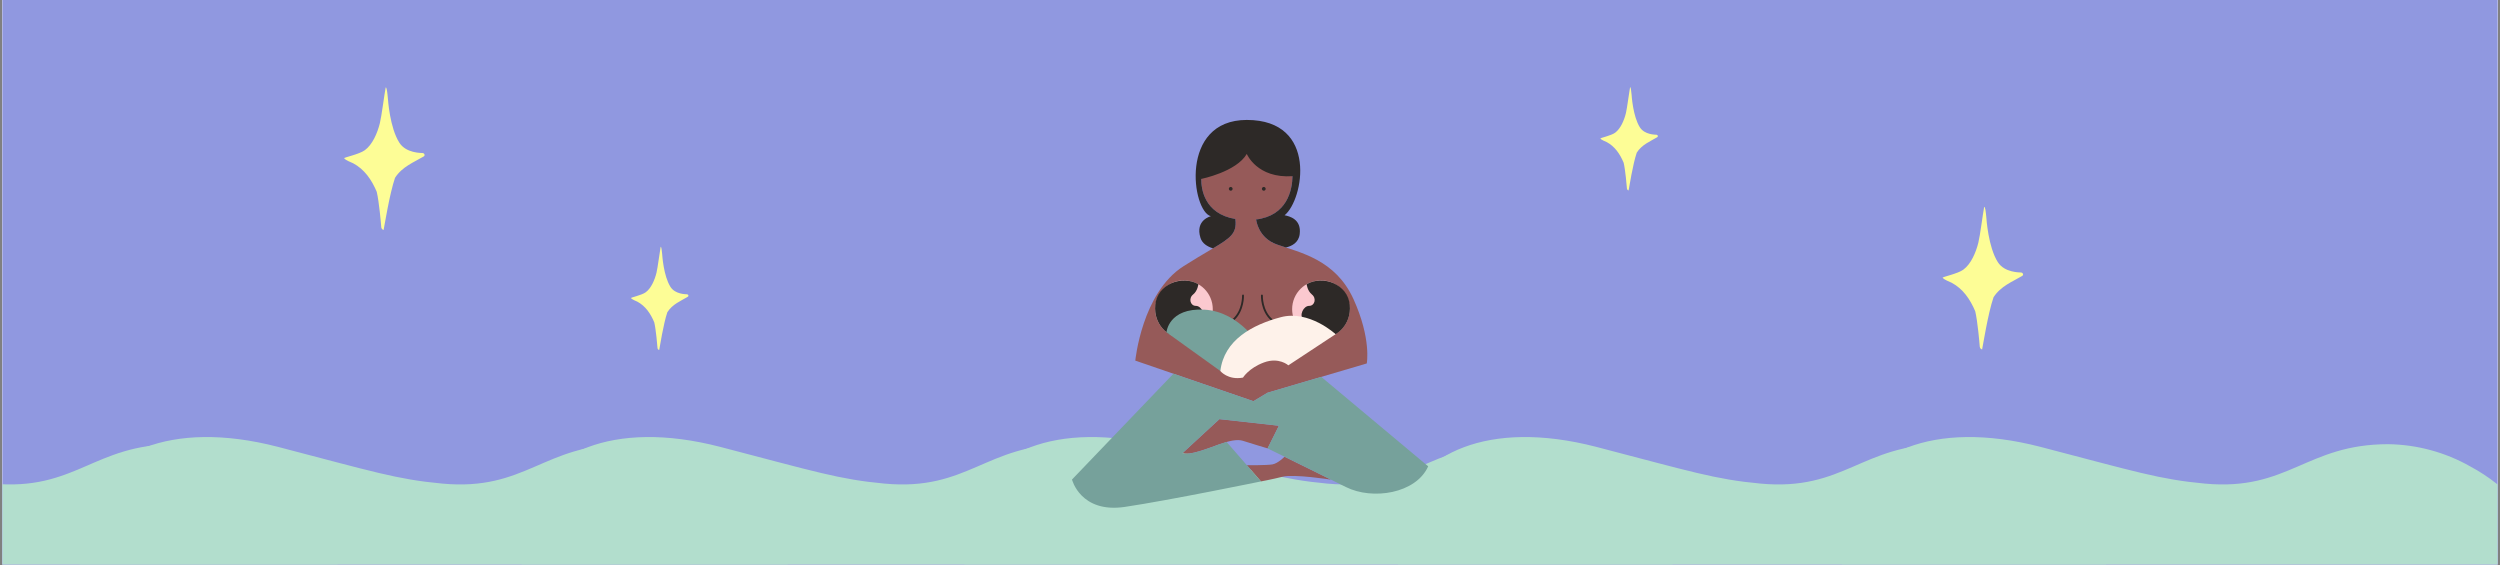 <svg xmlns="http://www.w3.org/2000/svg" xmlns:xlink="http://www.w3.org/1999/xlink" width="1512" zoomAndPan="magnify" viewBox="0 0 1134 256.5" height="342" preserveAspectRatio="xMidYMid meet" version="1.0"><rect x="0" y="0" width="1134" height="256.5" fill="#808080" stroke="none"/><defs><clipPath id="id1"><path d="M 1.102 0 L 1132.895 0 L 1132.895 256 L 1.102 256 Z M 1.102 0 " clip-rule="nonzero"/></clipPath><clipPath id="id2"><path d="M 156 39.32 L 192.664 39.32 L 192.664 104.441 L 156 104.441 Z M 156 39.32 " clip-rule="nonzero"/></clipPath><clipPath id="id3"><path d="M 286.129 111.695 L 312.328 111.695 L 312.328 158.852 L 286.129 158.852 Z M 286.129 111.695 " clip-rule="nonzero"/></clipPath><clipPath id="id4"><path d="M 725.852 39.32 L 752.051 39.32 L 752.051 86.477 L 725.852 86.477 Z M 725.852 39.32 " clip-rule="nonzero"/></clipPath><clipPath id="id5"><path d="M 881.059 93.508 L 917.738 93.508 L 917.738 158.633 L 881.059 158.633 Z M 881.059 93.508 " clip-rule="nonzero"/></clipPath><clipPath id="id6"><path d="M 834 198 L 1132.895 198 L 1132.895 256 L 834 256 Z M 834 198 " clip-rule="nonzero"/></clipPath><clipPath id="id7"><path d="M 632 198 L 963 198 L 963 256 L 632 256 Z M 632 198 " clip-rule="nonzero"/></clipPath><clipPath id="id8"><path d="M 436 198 L 767 198 L 767 256 L 436 256 Z M 436 198 " clip-rule="nonzero"/></clipPath><clipPath id="id9"><path d="M 235 198 L 566 198 L 566 256 L 235 256 Z M 235 198 " clip-rule="nonzero"/></clipPath><clipPath id="id10"><path d="M 523 54.402 L 613 54.402 L 613 152 L 523 152 Z M 523 54.402 " clip-rule="nonzero"/></clipPath><clipPath id="id11"><path d="M 486.258 140.246 L 647.828 140.246 L 647.828 230.309 L 486.258 230.309 Z M 486.258 140.246 " clip-rule="nonzero"/></clipPath><clipPath id="id12"><path d="M 34 198 L 365 198 L 365 256 L 34 256 Z M 34 198 " clip-rule="nonzero"/></clipPath><clipPath id="id13"><path d="M 1.102 198 L 161 198 L 161 256 L 1.102 256 Z M 1.102 198 " clip-rule="nonzero"/></clipPath></defs><g clip-path="url(#id1)"><path fill="rgb(100%, 100%, 100%)" d="M 1.102 0 L 1132.898 0 L 1132.898 263.488 L 1.102 263.488 Z M 1.102 0 " fill-opacity="1" fill-rule="nonzero"/><path fill="rgb(56.47%, 59.61%, 87.839%)" d="M 1.102 0 L 1132.898 0 L 1132.898 256 L 1.102 256 Z M 1.102 0 " fill-opacity="1" fill-rule="nonzero"/><path fill="rgb(100%, 100%, 100%)" d="M 1.102 0 L 1132.898 0 L 1132.898 256 L 1.102 256 Z M 1.102 0 " fill-opacity="1" fill-rule="nonzero"/><path fill="rgb(56.47%, 59.61%, 87.839%)" d="M 1.102 0 L 1132.898 0 L 1132.898 256 L 1.102 256 Z M 1.102 0 " fill-opacity="1" fill-rule="nonzero"/></g><g clip-path="url(#id2)"><path fill="rgb(99.219%, 99.219%, 58.82%)" d="M 175.895 44.188 C 175.988 45.188 176.781 57.871 181.145 64.73 C 184.211 69.547 191.156 69.363 191.727 69.422 C 192.102 69.457 192.457 69.707 192.574 70.141 C 192.664 70.48 192.473 70.797 192.184 70.969 C 187.957 73.512 182.453 75.535 179.168 80.676 C 179.164 80.684 179.188 80.648 179.184 80.656 C 176.68 87.977 174.441 102.254 174.004 104.336 C 173.082 104.043 172.93 103.355 172.902 102.609 C 172.875 101.93 171.969 91.531 170.906 87.086 L 170.945 87.133 C 168.559 81.434 165.266 76.777 160.203 74.066 C 159.219 73.543 156.863 72.797 156.105 71.781 C 155.98 71.395 162.887 70.012 165.449 68.156 C 168.949 65.625 171.168 60.418 172.301 55.91 C 173.086 52.781 174.324 42.871 174.945 39.68 C 175.41 39.43 175.688 41.918 175.895 44.188 " fill-opacity="1" fill-rule="nonzero"/></g><g clip-path="url(#id3)"><path fill="rgb(99.219%, 99.219%, 58.82%)" d="M 300.352 115.223 C 300.418 115.949 300.984 125.133 304.102 130.098 C 306.293 133.586 311.254 133.453 311.66 133.492 C 311.93 133.52 312.184 133.699 312.266 134.016 C 312.328 134.262 312.195 134.488 311.988 134.613 C 308.969 136.457 305.035 137.918 302.691 141.645 C 302.688 141.648 302.703 141.625 302.703 141.629 C 300.914 146.93 299.316 157.266 299.004 158.773 C 298.344 158.559 298.234 158.062 298.215 157.523 C 298.195 157.031 297.547 149.5 296.789 146.285 L 296.816 146.316 C 295.109 142.191 292.762 138.82 289.145 136.859 C 288.441 136.477 286.758 135.938 286.219 135.203 C 286.125 134.922 291.062 133.922 292.891 132.578 C 295.391 130.746 296.977 126.977 297.785 123.711 C 298.344 121.449 299.23 114.273 299.672 111.961 C 300.004 111.777 300.203 113.582 300.352 115.223 " fill-opacity="1" fill-rule="nonzero"/></g><g clip-path="url(#id4)"><path fill="rgb(99.219%, 99.219%, 58.82%)" d="M 740.074 42.848 C 740.141 43.574 740.707 52.754 743.824 57.719 C 746.016 61.207 750.977 61.074 751.383 61.117 C 751.652 61.145 751.906 61.324 751.988 61.641 C 752.051 61.883 751.914 62.113 751.711 62.238 C 748.688 64.082 744.758 65.543 742.414 69.266 C 742.41 69.27 742.426 69.246 742.426 69.254 C 740.633 74.551 739.035 84.891 738.727 86.398 C 738.066 86.184 737.957 85.688 737.938 85.145 C 737.918 84.656 737.27 77.125 736.512 73.906 L 736.539 73.941 C 734.832 69.816 732.48 66.441 728.867 64.48 C 728.164 64.102 726.48 63.562 725.938 62.828 C 725.848 62.547 730.781 61.547 732.613 60.203 C 735.113 58.367 736.699 54.598 737.508 51.336 C 738.066 49.07 738.953 41.895 739.395 39.586 C 739.727 39.402 739.926 41.203 740.074 42.848 " fill-opacity="1" fill-rule="nonzero"/></g><g clip-path="url(#id5)"><path fill="rgb(99.219%, 99.219%, 58.82%)" d="M 900.973 98.375 C 901.062 99.379 901.855 112.059 906.223 118.918 C 909.289 123.734 916.23 123.555 916.805 123.609 C 917.18 123.648 917.535 123.898 917.648 124.332 C 917.738 124.672 917.551 124.984 917.262 125.16 C 913.031 127.703 907.527 129.723 904.246 134.867 C 904.242 134.875 904.262 134.84 904.262 134.848 C 901.754 142.168 899.52 156.445 899.082 158.527 C 898.16 158.23 898.008 157.547 897.977 156.801 C 897.953 156.121 897.043 145.719 895.984 141.277 L 896.02 141.32 C 893.633 135.625 890.34 130.969 885.281 128.258 C 884.297 127.734 881.938 126.988 881.184 125.973 C 881.055 125.586 887.961 124.203 890.527 122.348 C 894.023 119.812 896.246 114.609 897.375 110.102 C 898.16 106.973 899.402 97.062 900.02 93.871 C 900.484 93.617 900.762 96.109 900.973 98.375 " fill-opacity="1" fill-rule="nonzero"/></g><g clip-path="url(#id6)"><path fill="rgb(69.8%, 87.059%, 80.389%)" d="M 1163.656 436.199 C 1158.527 404.59 1133.102 370.68 1150.16 326.605 C 1172.348 268.98 1154.18 229.609 1120.469 211.547 C 1114.789 208.336 1108.805 205.879 1102.516 204.176 C 1096.223 202.473 1089.816 201.578 1083.301 201.484 C 1045.996 201.484 1038.059 222.875 1000.082 219.359 C 979.434 217.441 968.715 213.953 925.582 202.703 C 826.25 176.988 800.527 269.09 886.121 310.785 C 889.547 312.461 896.918 317.438 900.398 319.383 C 929.551 335.609 925.664 327.766 955.41 375.871 C 974.656 406.996 959.457 432.035 991.418 465.109 C 1018.598 493.148 1054.797 505.398 1093.988 506.211 C 1104.324 505.289 1124.461 505.508 1144.977 489.418 C 1153.02 483.09 1166.758 455.699 1163.656 436.199 Z M 1163.656 436.199 " fill-opacity="1" fill-rule="nonzero"/></g><g clip-path="url(#id7)"><path fill="rgb(69.8%, 87.059%, 80.389%)" d="M 962.152 436.199 C 957.023 404.59 931.594 370.68 948.656 326.605 C 970.844 268.98 952.676 229.609 918.965 211.547 C 913.285 208.336 907.301 205.879 901.008 204.176 C 894.715 202.473 888.312 201.578 881.793 201.484 C 844.492 201.484 836.555 222.875 798.578 219.359 C 777.926 217.441 767.211 213.953 724.078 202.703 C 624.746 176.988 599.023 269.09 684.613 310.785 C 688.043 312.461 695.41 317.438 698.895 319.383 C 728.047 335.609 724.16 327.766 753.902 375.871 C 773.148 406.996 757.953 432.035 789.91 465.109 C 817.094 493.148 853.289 505.398 892.484 506.211 C 902.82 505.289 922.957 505.508 943.473 489.418 C 951.516 483.09 965.254 455.699 962.152 436.199 Z M 962.152 436.199 " fill-opacity="1" fill-rule="nonzero"/></g><g clip-path="url(#id8)"><path fill="rgb(69.8%, 87.059%, 80.389%)" d="M 765.566 436.199 C 760.438 404.59 735.012 370.68 752.07 326.605 C 774.258 268.98 756.094 229.609 722.379 211.547 C 716.703 208.336 710.719 205.879 704.426 204.176 C 698.133 202.473 691.727 201.578 685.211 201.484 C 647.906 201.484 639.969 222.875 601.992 219.359 C 581.344 217.441 570.625 213.953 527.492 202.703 C 428.16 176.988 402.438 269.09 488.031 310.785 C 491.457 312.461 498.828 317.438 502.309 319.383 C 531.461 335.609 527.574 327.766 557.32 375.871 C 576.566 406.996 561.367 432.035 593.328 465.109 C 620.508 493.148 656.707 505.398 695.898 506.211 C 706.238 505.289 726.375 505.508 746.887 489.418 C 754.93 483.09 768.672 455.699 765.566 436.199 Z M 765.566 436.199 " fill-opacity="1" fill-rule="nonzero"/></g><g clip-path="url(#id9)"><path fill="rgb(69.8%, 87.059%, 80.389%)" d="M 564.762 436.199 C 559.633 404.59 534.203 370.68 551.266 326.605 C 573.453 268.98 555.285 229.609 521.574 211.547 C 515.895 208.336 509.91 205.879 503.617 204.176 C 497.328 202.473 490.922 201.578 484.402 201.484 C 447.102 201.484 439.164 222.875 401.188 219.359 C 380.535 217.441 369.82 213.953 326.688 202.703 C 227.355 176.988 201.633 269.09 287.223 310.785 C 290.652 312.461 298.02 317.438 301.504 319.383 C 330.656 335.609 326.77 327.766 356.516 375.871 C 375.758 406.996 360.562 432.035 392.523 465.109 C 419.703 493.148 455.898 505.398 495.094 506.211 C 505.43 505.289 525.566 505.508 546.082 489.418 C 554.125 483.09 567.863 455.699 564.762 436.199 Z M 564.762 436.199 " fill-opacity="1" fill-rule="nonzero"/></g><path fill="rgb(58.82%, 35.289%, 34.9%)" d="M 544.973 79.664 C 544.973 79.664 542.402 99.785 565.973 99.785 C 589.543 99.785 586.113 76.238 586.113 76.238 C 586.113 76.238 580.117 62.539 565.543 62.539 C 550.973 62.539 544.973 79.664 544.973 79.664 Z M 560.402 99.785 C 561.215 108.309 555.688 108.773 536.828 120.762 C 517.973 132.75 514.973 163.574 514.973 163.574 L 568.543 181.984 L 574.973 178.129 L 619.969 164.859 C 619.969 164.859 622.113 153.727 613.973 135.746 C 605.828 117.766 589.762 114.586 579.258 110.914 C 570.688 107.918 569.828 99.785 569.828 99.785 C 569.828 99.785 559.543 90.793 560.402 99.785 Z M 553.117 190.117 L 536.402 205.527 C 539.402 206.812 547.973 203.387 552.688 201.676 C 557.402 199.965 561.258 199.105 563.828 199.965 C 566.398 200.82 574.973 203.387 574.973 203.387 L 580.117 193.113 Z M 565.578 211.027 C 565.578 211.027 574.543 211.094 577.113 210.664 C 579.684 210.238 582.676 207.172 582.676 207.172 L 603.77 217.574 C 603.77 217.574 586.973 214.949 581.828 216.23 C 576.688 217.516 571.973 218.371 571.973 218.371 L 565.578 211.027 " fill-opacity="1" fill-rule="nonzero"/><path fill="rgb(98.43%, 78.819%, 81.18%)" d="M 599.188 127.184 C 591.965 127.184 586.113 133.031 586.113 140.242 C 586.113 147.453 591.965 153.301 599.188 153.301 C 606.406 153.301 612.258 147.453 612.258 140.242 C 612.258 133.031 606.406 127.184 599.188 127.184 Z M 550.117 140.242 C 550.117 147.453 544.262 153.301 537.043 153.301 C 529.824 153.301 523.973 147.453 523.973 140.242 C 523.973 133.031 529.824 127.184 537.043 127.184 C 544.262 127.184 550.117 133.031 550.117 140.242 " fill-opacity="1" fill-rule="nonzero"/><g clip-path="url(#id10)"><path fill="rgb(17.65%, 16.08%, 15.289%)" d="M 565.543 54.406 C 534.688 54.406 540.688 95.93 549.258 98.07 C 549.258 98.07 541.973 99.785 544.543 107.918 C 545.328 110.398 547.578 111.836 550.219 112.656 C 558.391 107.801 560.973 105.793 560.402 99.785 C 560.387 99.633 560.375 99.488 560.367 99.348 C 546.047 96.949 544.852 85.332 544.891 81.16 C 544.93 81.152 560.836 77.941 565.543 69.816 C 565.543 69.816 570.176 81.012 586.281 79.91 C 586.152 86.051 584 97.891 569.586 99.578 C 569.742 99.707 569.828 99.785 569.828 99.785 C 569.828 99.785 570.688 107.918 579.258 110.914 C 580.531 111.359 581.887 111.797 583.297 112.254 C 585.906 111.656 589.051 110.121 589.543 106.207 C 590.398 99.355 584.828 98.07 582.688 97.645 C 591.258 90.793 598.113 54.406 565.543 54.406 Z M 557.402 85.656 C 557.402 86.129 557.785 86.512 558.258 86.512 C 558.73 86.512 559.113 86.129 559.113 85.656 C 559.113 85.184 558.73 84.801 558.258 84.801 C 557.785 84.801 557.402 85.184 557.402 85.656 Z M 574.113 85.656 C 574.113 85.184 573.73 84.801 573.258 84.801 C 572.785 84.801 572.402 85.184 572.402 85.656 C 572.402 86.129 572.785 86.512 573.258 86.512 C 573.73 86.512 574.113 86.129 574.113 85.656 Z M 542.453 138.742 C 539.879 138.742 539.023 135.316 541.168 133.605 C 543.309 131.891 543.582 128.906 543.582 128.906 C 536.137 124.637 524.879 128.898 524.023 138.32 C 523.164 147.742 530.449 151.586 530.449 151.586 C 530.449 151.586 542.879 147.305 545.023 145.164 C 547.164 143.023 545.023 138.742 542.453 138.742 Z M 612.258 138.32 C 611.398 128.898 600.141 124.637 592.699 128.906 C 592.699 128.906 592.973 131.891 595.113 133.605 C 597.258 135.316 596.398 138.742 593.828 138.742 C 591.258 138.742 589.113 143.023 591.258 145.164 C 593.402 147.305 605.828 151.586 605.828 151.586 C 605.828 151.586 613.113 147.742 612.258 138.32 Z M 572.828 134.051 C 572.84 133.816 572.656 133.617 572.418 133.605 C 572.188 133.594 571.984 133.777 571.973 134.016 C 571.969 134.098 571.723 141.004 576.406 145.254 C 576.723 145.148 577.039 145.043 577.355 144.938 C 572.59 141 572.824 134.133 572.828 134.051 Z M 564.254 134.016 C 564.258 134.094 564.496 140.875 559.941 145.137 C 559.695 144.977 559.449 144.816 559.195 144.66 C 563.625 140.684 563.398 134.129 563.398 134.051 C 563.387 133.816 563.57 133.617 563.805 133.605 C 564.043 133.586 564.242 133.777 564.254 134.016 " fill-opacity="1" fill-rule="nonzero"/></g><g clip-path="url(#id11)"><path fill="rgb(46.269%, 63.139%, 60.779%)" d="M 599.324 170.949 L 574.973 178.129 L 568.543 181.984 L 532.258 169.516 L 486.258 217.516 C 486.258 217.516 490.117 232.926 510.258 229.93 C 530.402 226.934 571.973 218.371 571.973 218.371 L 556.391 200.473 C 555.227 200.797 553.992 201.203 552.688 201.676 C 547.973 203.387 539.402 206.812 536.402 205.527 L 553.117 190.117 L 580.117 193.113 L 574.973 203.387 C 574.973 203.387 598.543 214.949 610.543 220.941 C 622.543 226.934 642.258 223.938 647.828 211.523 Z M 553.543 168.285 L 529.113 150.73 C 529.113 150.73 529.973 139.598 546.258 140.457 C 562.543 141.312 571.973 157.578 571.973 157.578 L 553.543 168.285 " fill-opacity="1" fill-rule="nonzero"/></g><path fill="rgb(99.609%, 94.899%, 91.759%)" d="M 584.398 165.715 C 584.398 165.715 580.117 161.859 573.258 164.43 C 566.398 166.996 563.828 171.277 563.828 171.277 C 556.973 172.562 553.543 168.285 553.543 168.285 C 555.258 154.156 568.113 147.305 580.973 143.879 C 593.828 140.457 605.828 151.586 605.828 151.586 L 584.398 165.715 " fill-opacity="1" fill-rule="nonzero"/><g clip-path="url(#id12)"><path fill="rgb(69.8%, 87.059%, 80.389%)" d="M 364.188 436.199 C 359.059 404.59 333.629 370.68 350.691 326.605 C 372.879 268.98 354.711 229.609 321 211.547 C 315.32 208.336 309.336 205.879 303.043 204.176 C 296.75 202.473 290.348 201.578 283.828 201.484 C 246.527 201.484 238.59 222.875 200.613 219.359 C 179.961 217.441 169.246 213.953 126.113 202.703 C 26.781 176.988 1.055 269.09 86.648 310.785 C 90.078 312.461 97.445 317.438 100.93 319.383 C 130.082 335.609 126.195 327.766 155.938 375.871 C 175.184 406.996 159.988 432.035 191.945 465.109 C 219.129 493.148 255.324 505.398 294.52 506.211 C 304.855 505.289 324.992 505.508 345.508 489.418 C 353.551 483.09 367.289 455.699 364.188 436.199 Z M 364.188 436.199 " fill-opacity="1" fill-rule="nonzero"/></g><g clip-path="url(#id13)"><path fill="rgb(69.8%, 87.059%, 80.389%)" d="M 159.984 436.199 C 154.855 404.59 129.43 370.68 146.488 326.605 C 168.676 268.98 150.512 229.609 116.797 211.547 C 111.121 208.336 105.137 205.879 98.844 204.176 C 92.551 202.473 86.145 201.578 79.629 201.484 C 42.324 201.484 34.391 222.875 -3.59 219.359 C -24.238 217.441 -34.953 213.953 -78.09 202.703 C -177.422 176.988 -203.145 269.09 -117.551 310.785 C -114.125 312.461 -106.754 317.438 -103.273 319.383 C -74.121 335.609 -78.008 327.766 -48.262 375.871 C -29.016 406.996 -44.215 432.035 -12.254 465.109 C 14.926 493.148 51.125 505.398 90.316 506.211 C 100.656 505.289 120.793 505.508 141.305 489.418 C 149.352 483.09 163.09 455.699 159.984 436.199 Z M 159.984 436.199 " fill-opacity="1" fill-rule="nonzero"/></g></svg>
